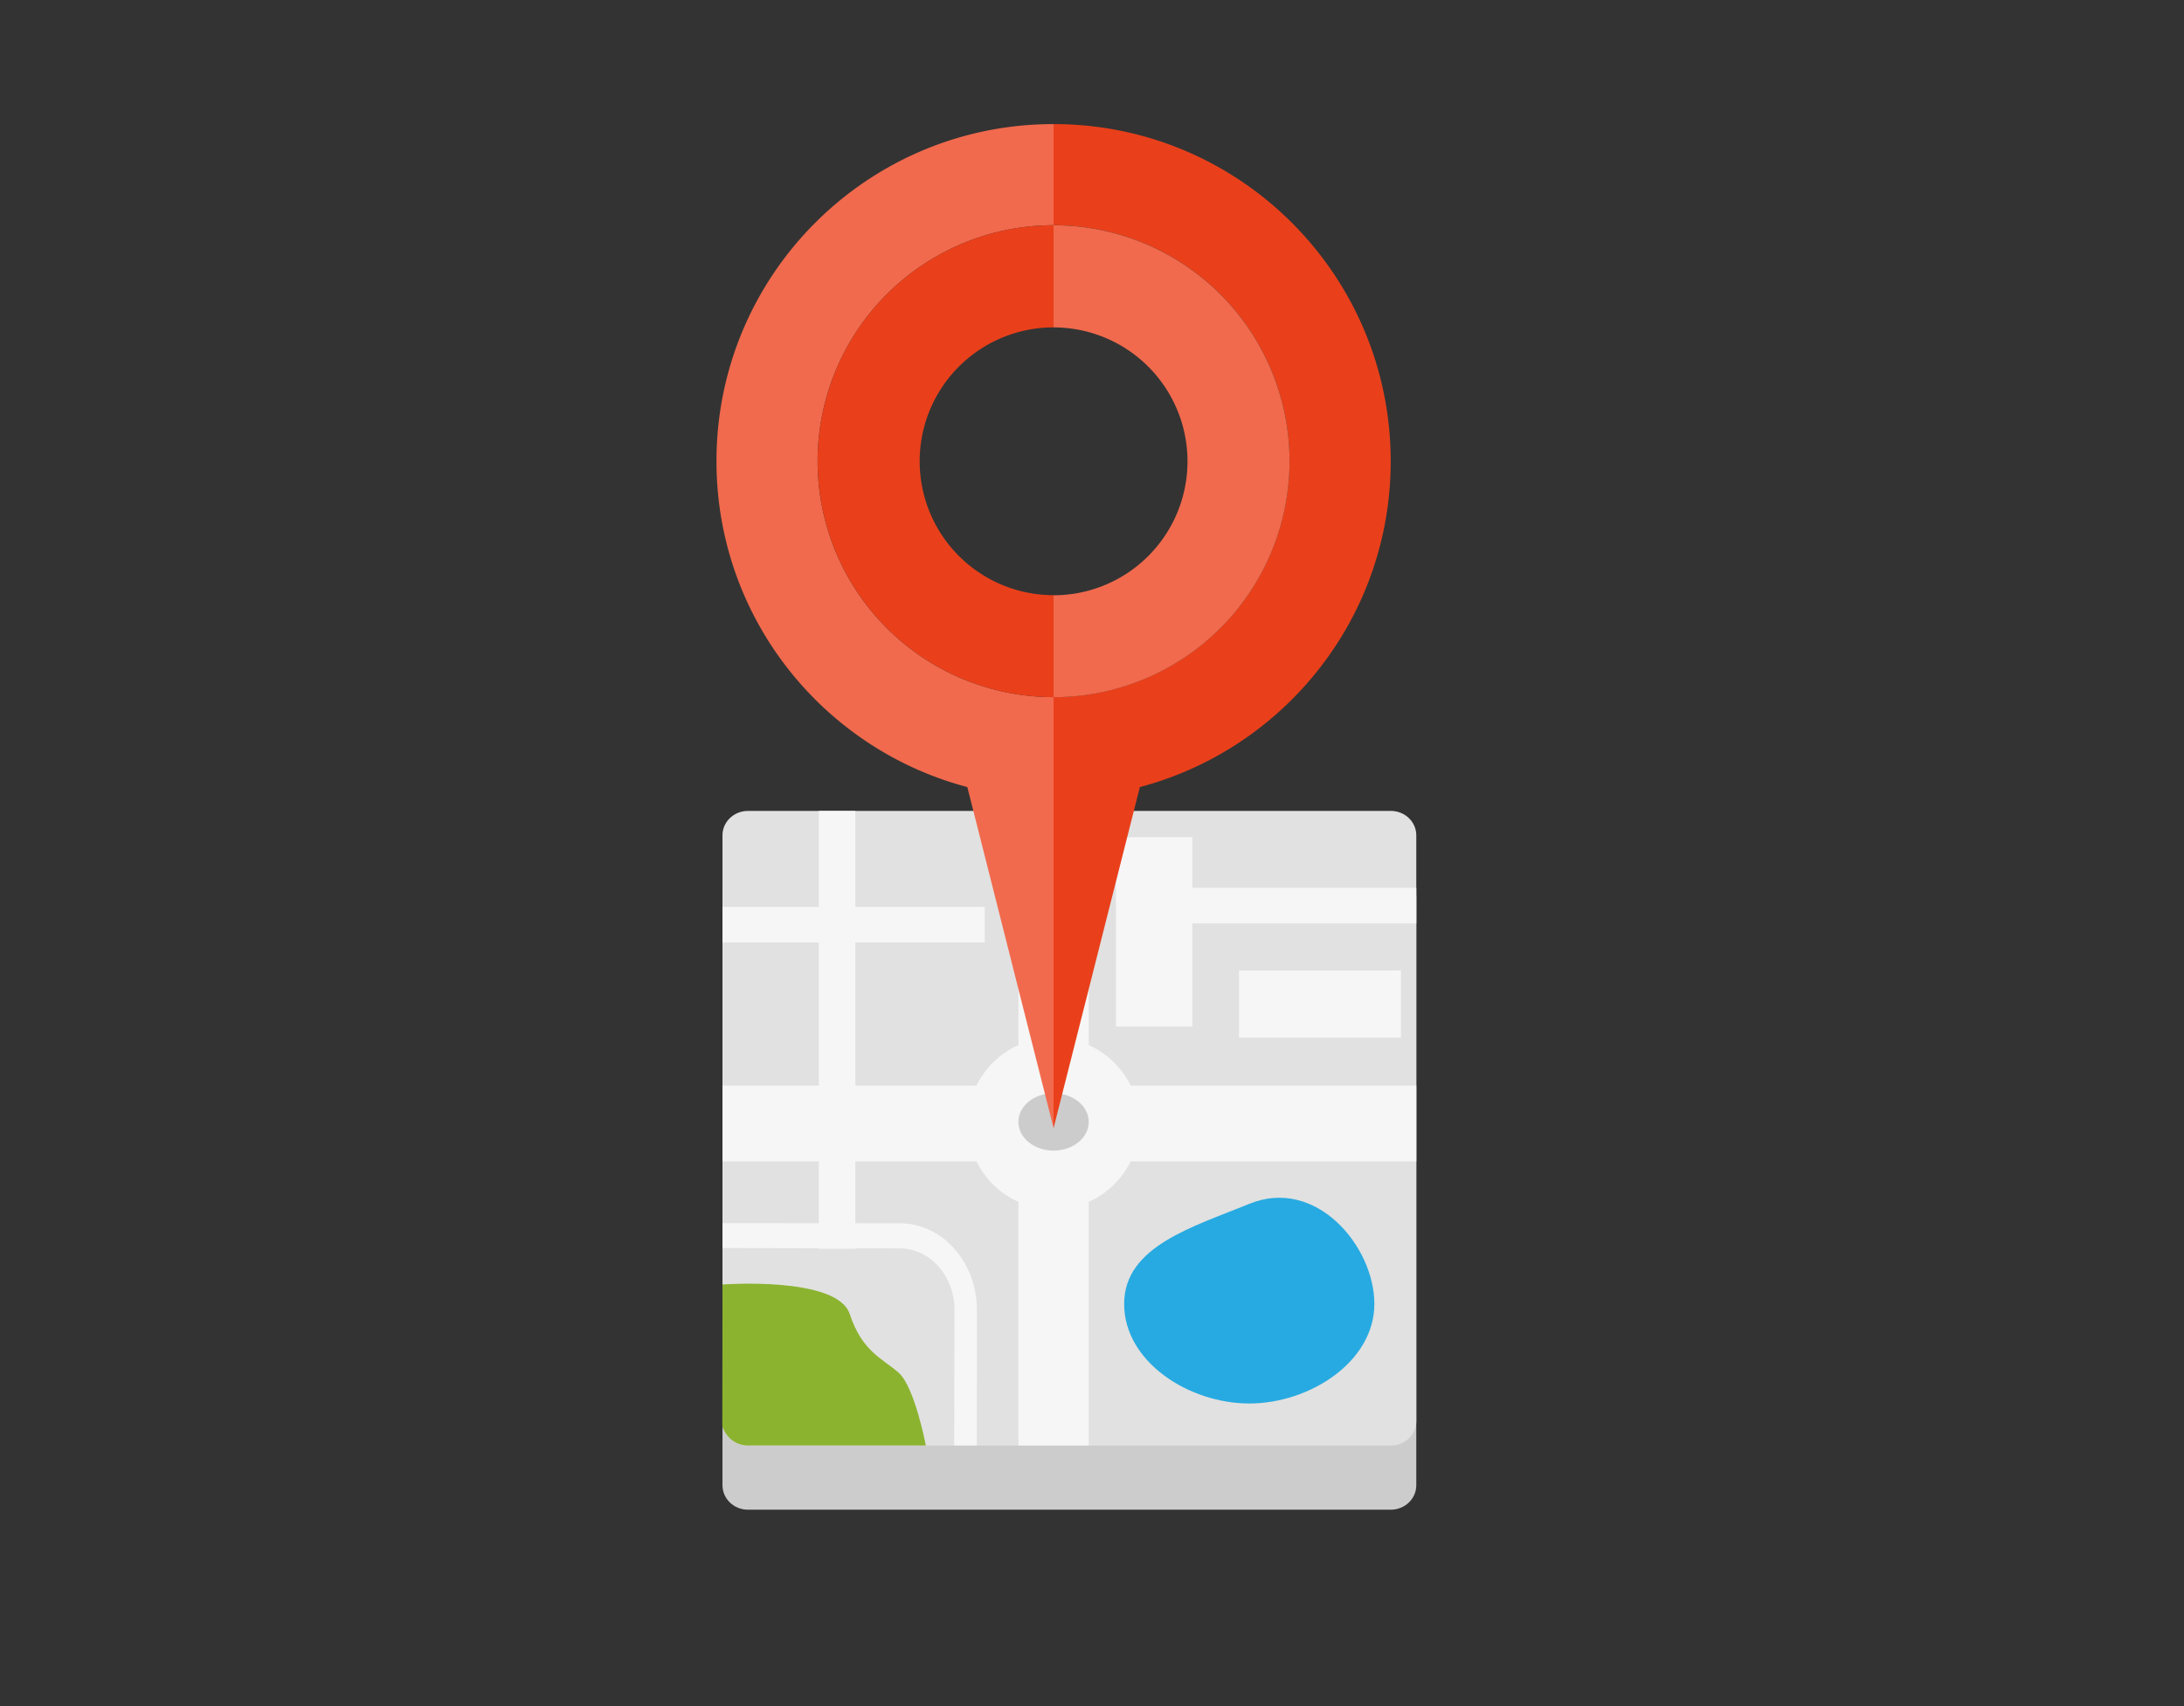 <svg xmlns="http://www.w3.org/2000/svg" viewBox="0 0 1280 1000"><rect x="0" y="0" width="1280" height="1000" fill="#333333" stroke="none"/><defs><style>.cls-1{fill:#ccc;}.cls-2{fill:#e1e1e1;}.cls-3{fill:#f6f6f6;}.cls-4{fill:#8bb32f;}.cls-5{fill:#27aae1;}.cls-6{fill:#f16a4d;}.cls-7{fill:#e9401b;}</style></defs><title>kondisi-jalan</title><g id="Layer_2" data-name="Layer 2"><path class="cls-1" d="M830.06,870.54c0,7.9-6.69,14.34-14.92,14.34H438.34c-8.24,0-14.91-6.44-14.91-14.34V526.1c0-7.91,6.67-14.31,14.91-14.31h376.8c8.23,0,14.92,6.4,14.92,14.31Z"/><path class="cls-2" d="M830.06,833c0,7.88-6.69,14.28-14.92,14.28H438.34c-8.24,0-14.91-6.4-14.91-14.28V489.59c0-7.88,6.67-14.29,14.91-14.29h376.8c8.23,0,14.92,6.41,14.92,14.29Z"/><rect class="cls-3" x="423.43" y="636.29" width="406.63" height="44.43"/><path class="cls-3" d="M527.32,717l-72.21-.05-31.68,0V731.5l103.89.22c17.73,0,32.14,16.22,32.11,36.17l-.2,79.35H572.5l.06-79.35C572.6,739.83,552.3,717,527.32,717Z"/><rect class="cls-3" x="596.85" y="475.3" width="41.25" height="371.95"/><rect class="cls-3" x="654.03" y="490.72" width="44.76" height="110.97"/><rect class="cls-3" x="726.15" y="568.81" width="94.91" height="39.34"/><path class="cls-3" d="M667.82,658.49a50.35,50.35,0,1,1-50.34-50.34A50.33,50.33,0,0,1,667.82,658.49Z"/><rect class="cls-3" x="479.91" y="475.3" width="21.39" height="256.64"/><path class="cls-4" d="M423.43,752.88s67.22-5,74.59,17.32,19.42,26.11,28.76,34.49,15.84,42.55,15.84,42.55H438.34s-10.68.65-15-11.17Z"/><path class="cls-5" d="M805.49,764.28c0,33.86-37.84,58.34-73.32,58.34s-73.33-24.48-73.33-58.34,40.49-45.19,73.33-58.66C771.22,689.63,805.49,730.43,805.49,764.28Z"/><rect class="cls-3" x="423.43" y="531.58" width="153.69" height="20.82"/><rect class="cls-3" x="676.37" y="520.4" width="153.69" height="20.83"/><path class="cls-1" d="M638.1,657.59c0,9.31-9.25,16.82-20.62,16.82s-20.63-7.51-20.63-16.82,9.21-16.81,20.63-16.81S638.1,648.3,638.1,657.59Z"/><path class="cls-6" d="M479.17,270.31A138.34,138.34,0,0,1,617.47,132V72.73c-109.14,0-197.56,88.46-197.56,197.58,0,91.62,62.37,168.64,147,191l.28,1.05,50.31,198.9V408.61A138.31,138.31,0,0,1,479.17,270.31Z"/><path class="cls-7" d="M617.47,72.73V132a138.31,138.31,0,0,1,0,276.62V661.26l50.32-198.9.28-1.05c84.58-22.36,147-99.38,147-191C815,161.19,726.59,72.73,617.47,72.73Z"/><path class="cls-7" d="M539,270.37a78.48,78.48,0,0,1,78.5-78.48V132a138.31,138.31,0,0,0,0,276.62V348.85A78.48,78.48,0,0,1,539,270.37Z"/><path class="cls-6" d="M617.47,132v59.9a78.48,78.48,0,0,1,0,157v59.76a138.31,138.31,0,0,0,0-276.62Z"/></g></svg>